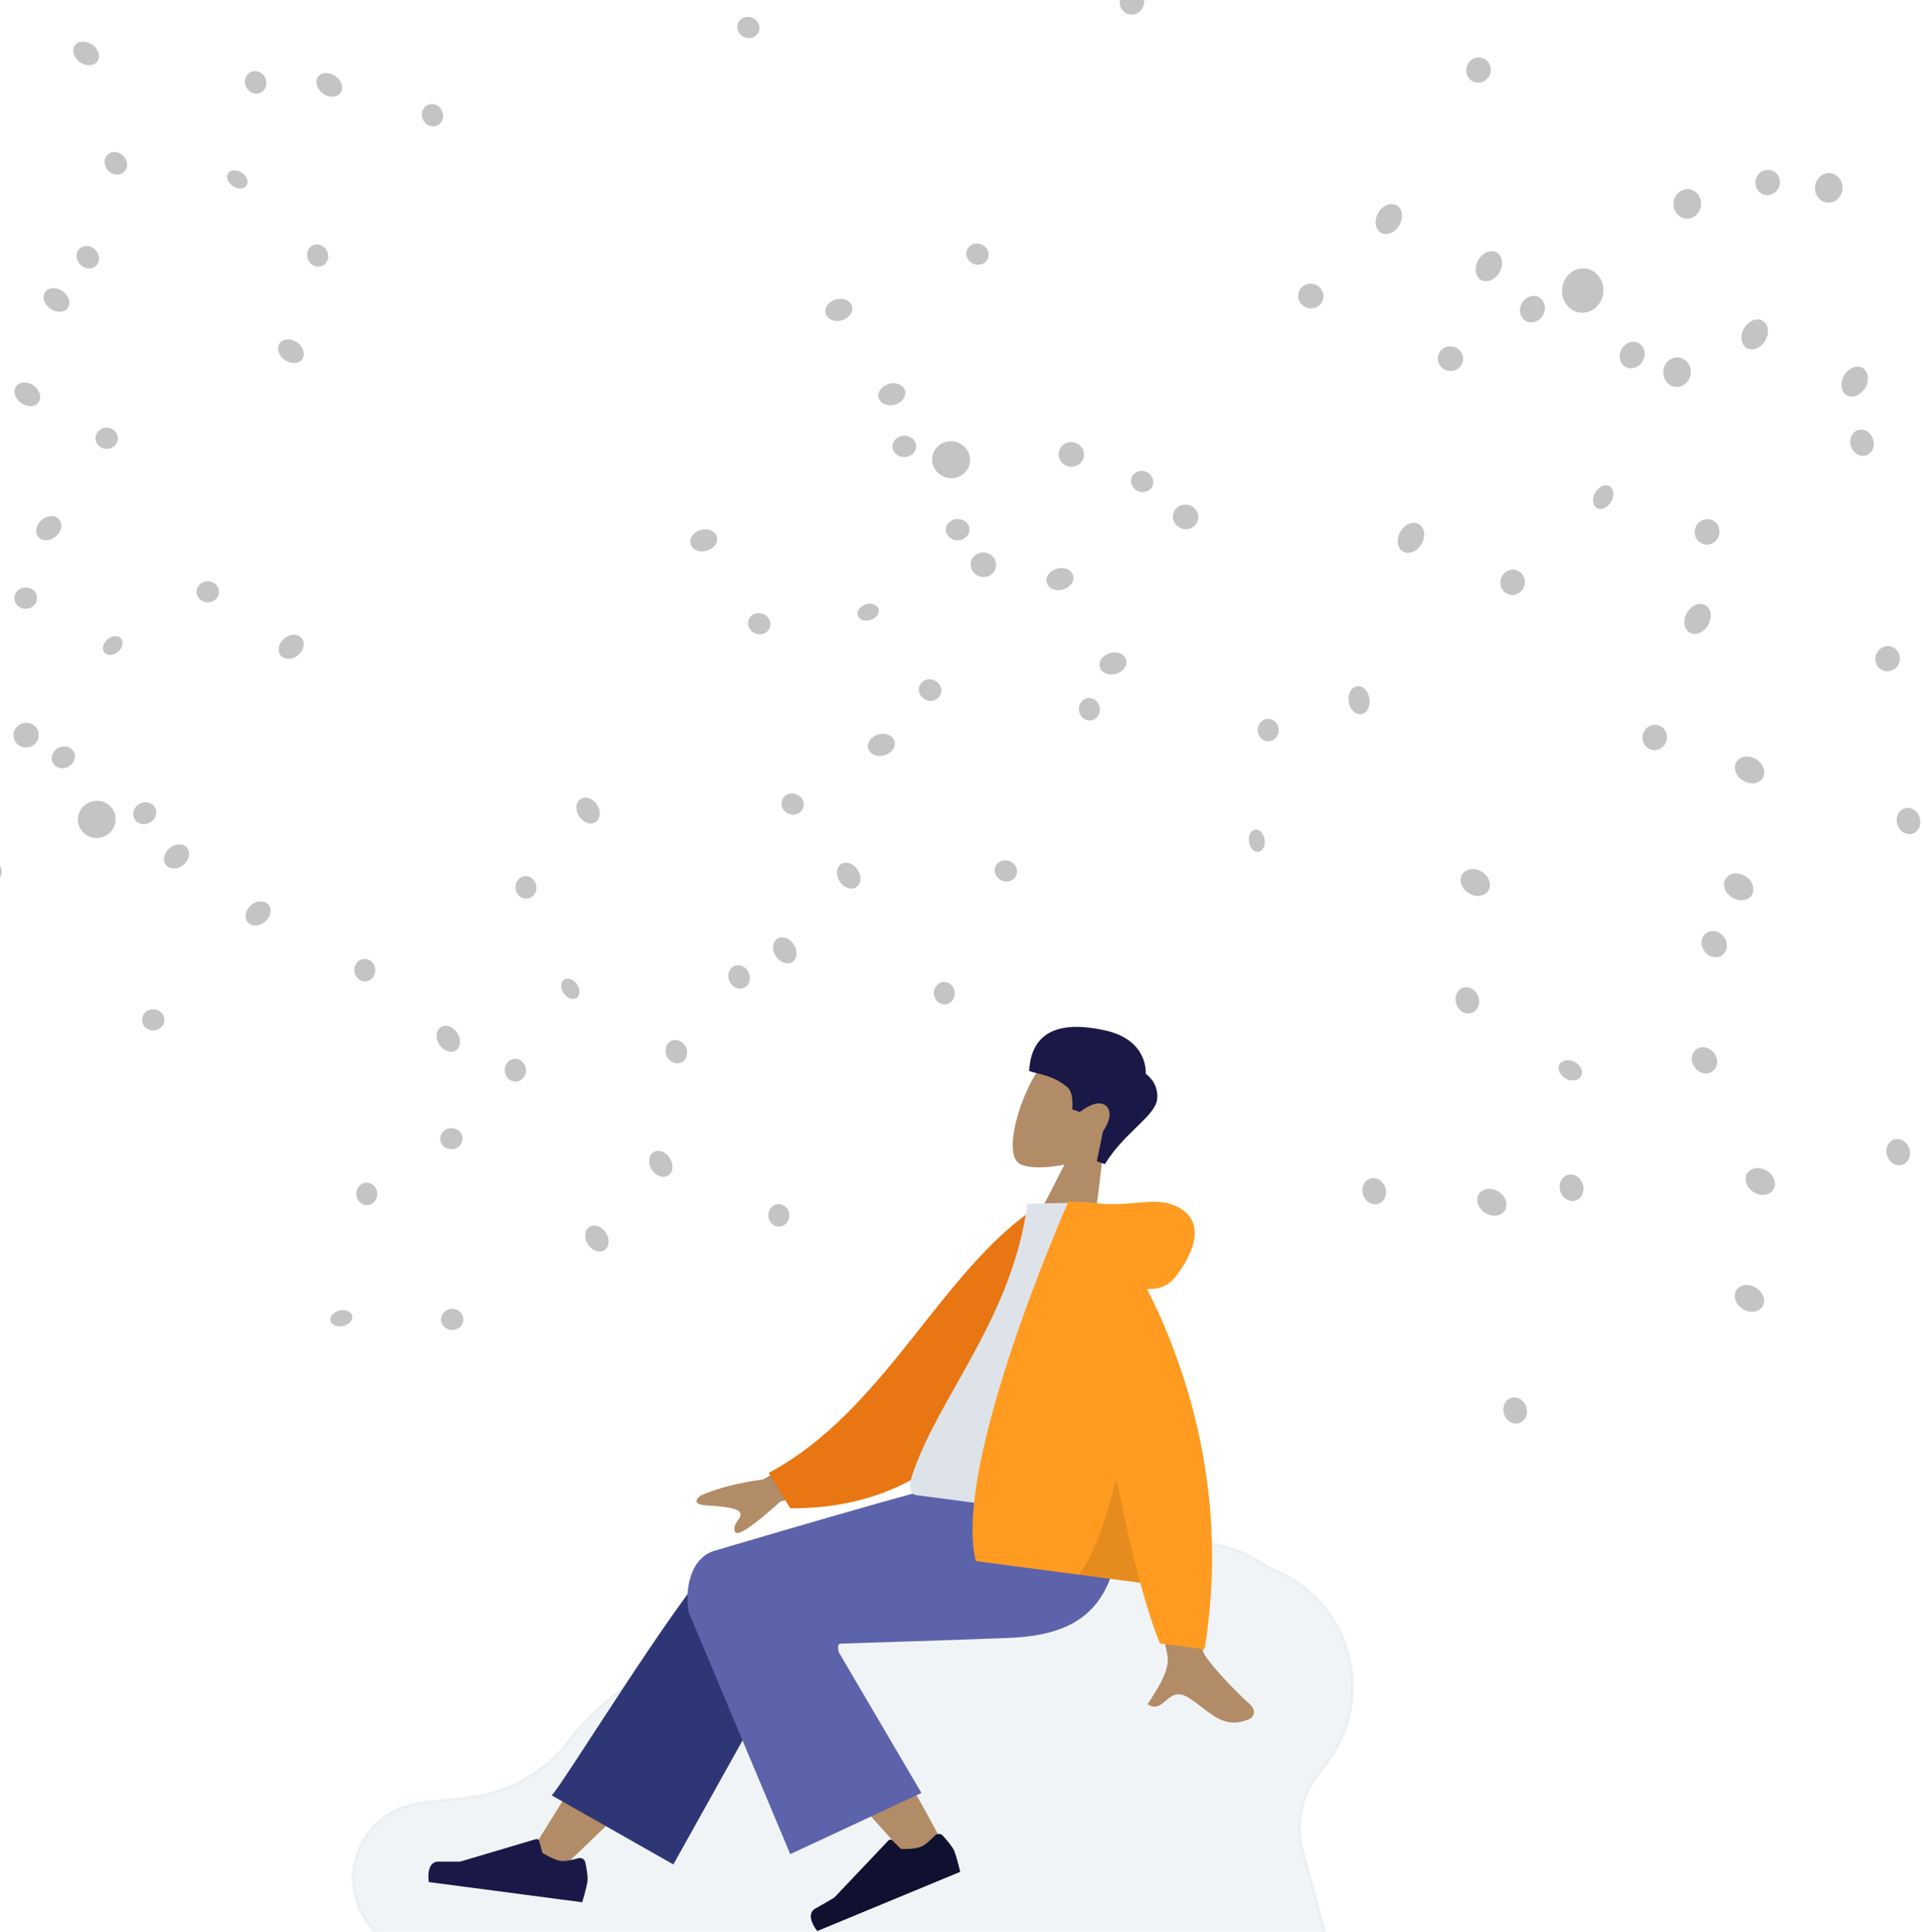 <svg width="701" height="704" viewBox="0 0 701 704" fill="none" xmlns="http://www.w3.org/2000/svg">
<path fill-rule="evenodd" clip-rule="evenodd" d="M388.056 424.405C380.66 425.975 374.031 425.677 371.46 423.972C365.014 419.699 373.324 393.582 382.333 385.27C391.341 376.958 421.033 382.253 415.453 402.967C413.516 410.157 408.401 415.401 402.277 419.005L397.49 458.099L374.81 450.25L388.056 424.405Z" fill="#B28B67"/>
<path fill-rule="evenodd" clip-rule="evenodd" d="M402.773 424.228C410.002 412.549 421.099 406.723 421.82 400.634C422.54 394.545 417.654 391.309 417.654 391.309C417.654 391.309 418.764 379.127 403.065 375.57C387.366 372.013 375.965 375.099 375.169 390.294C378.832 391.562 383.712 391.767 389.042 396.153C391.579 398.241 390.886 404.294 390.886 404.294L393.65 405.251C393.65 405.251 399.981 399.974 403.28 403.095C406.578 406.216 402.085 412.298 402.085 412.298L399.833 423.21L402.773 424.228Z" fill="#191847"/>
<path d="M171.035 655.008L153.167 657.097C141.751 658.431 132.351 666.685 129.551 677.832C126.802 688.783 130.984 700.306 140.117 706.943L147.498 712.307C156.436 718.803 163.467 727.578 167.858 737.717L170.752 744.4C181.057 768.194 205.706 782.456 231.471 779.531L245.31 777.96C266.948 775.504 288.56 782.792 304.292 797.851C328.385 820.91 365.007 824.81 393.417 807.343L415.156 793.975C425.279 787.75 436.929 784.455 448.811 784.455C477.06 784.455 497.573 757.588 490.13 730.337L475.042 675.094C472.328 665.156 474.434 654.52 480.732 646.367L483.538 642.734C502.556 618.113 492.094 582.105 462.844 571.507C443.965 557.728 418.094 558.72 400.326 573.906L390.539 582.271C382.482 589.157 372.231 592.94 361.632 592.94H311.405C298.924 592.94 286.495 594.532 274.417 597.677L254.618 602.831C236.203 607.626 219.882 618.36 208.186 633.37L207.172 634.672C198.333 646.014 185.317 653.339 171.035 655.008Z" fill="#DDE3E9" fill-opacity="0.4" stroke="#DDE3E9" stroke-opacity="0.4"/>
<path fill-rule="evenodd" clip-rule="evenodd" d="M204.487 681.131C227.177 659.836 242.733 643.881 251.155 633.268C265.576 615.096 277.565 598.816 281.501 592.512C290.889 577.48 267.829 566.825 261.405 573.567C251.681 583.772 229.412 616.979 194.598 673.19L204.487 681.131Z" fill="#B28B67"/>
<path fill-rule="evenodd" clip-rule="evenodd" d="M210.763 677.201C211.887 676.874 213.087 677.513 213.339 678.657C213.799 680.742 214.375 683.854 214.153 685.537C213.8 688.218 212.229 693.246 212.229 693.246C209.118 692.836 156.31 685.882 156.31 685.882C156.31 685.882 155.079 678.389 159.851 678.433C164.623 678.477 167.79 678.423 167.79 678.423L195.306 670.259C195.847 670.098 196.412 670.416 196.557 670.96L197.694 675.233C197.694 675.233 201.775 677.834 204.493 678.192C206.147 678.409 208.879 677.75 210.763 677.201Z" fill="#191847"/>
<path fill-rule="evenodd" clip-rule="evenodd" d="M245.456 679.466L293.893 592.684C303.872 577.015 267.743 561.094 261.002 568.11C245.697 584.038 205.68 649.551 201.12 654.296L245.456 679.466Z" fill="#2F3676"/>
<path fill-rule="evenodd" clip-rule="evenodd" d="M344.763 673.86C339.037 662.59 317.841 624.419 305.697 608.181C302.207 603.515 298.793 599.028 295.557 594.84C285.938 582.39 261.467 597.964 271.195 609.431C295.421 637.989 331.126 676.936 334.084 680.379C338.231 685.204 348.361 680.943 344.763 673.86Z" fill="#B28B67"/>
<path fill-rule="evenodd" clip-rule="evenodd" d="M340.732 669C341.542 668.154 342.901 668.108 343.691 668.972C345.132 670.548 347.186 672.956 347.836 674.524C348.871 677.023 350.024 682.162 350.024 682.162C347.125 683.363 297.915 703.744 297.915 703.744C297.915 703.744 293.102 697.871 297.257 695.523C301.411 693.175 304.127 691.544 304.127 691.544L323.875 670.716C324.263 670.307 324.911 670.299 325.309 670.698L328.43 673.829C328.43 673.829 333.264 674.042 335.797 672.993C337.339 672.354 339.375 670.417 340.732 669Z" fill="#101030"/>
<path fill-rule="evenodd" clip-rule="evenodd" d="M306.381 598.981C306.381 598.981 352.707 597.565 368.468 596.877C398.418 595.57 409.028 580.943 408.507 545.912L354.577 538.81C343.464 540.492 260.08 565.269 260.08 565.269C250.016 568.715 249.955 582.773 251.082 587.556C251.151 587.848 288.076 675.711 288.076 675.711L335.895 653.416L305.862 602.282C305.862 602.282 304.81 599.21 306.381 598.981Z" fill="#5C63AB"/>
<path fill-rule="evenodd" clip-rule="evenodd" d="M278.131 539.166L312.814 520.107L317.529 538.31L284.502 547.172C274.275 556.41 268.751 560.095 267.931 558.227C267.239 556.652 268.109 555.378 268.911 554.204C269.536 553.29 270.119 552.437 269.89 551.55C269.365 549.524 263.389 548.943 257.694 548.635C251.999 548.326 253.972 546.034 255.495 544.974C261.703 542.287 269.249 540.351 278.131 539.166ZM438.592 601.925C436.463 595.648 434.134 536.898 434.134 536.898L413.404 534.252C413.404 534.252 424.436 598.724 425.467 602.716C426.805 607.901 422.488 614.611 419.561 619.16C419.108 619.864 418.689 620.516 418.328 621.103C421.316 622.942 423.068 621.425 424.914 619.826C427 618.021 429.207 616.11 433.454 618.81C435.095 619.854 436.622 621.033 438.114 622.185C443.269 626.164 448.004 629.82 455.546 626.435C456.742 625.898 458.292 623.488 455.629 621.095C448.992 615.132 439.633 604.994 438.592 601.925Z" fill="#B28B67"/>
<path fill-rule="evenodd" clip-rule="evenodd" d="M386.703 442.208L378.323 439.608C342.896 462.898 322.88 513.966 280.208 536.796L288.061 549.665C356.803 550.197 382.047 488.015 386.703 442.208Z" fill="#E87613"/>
<path fill-rule="evenodd" clip-rule="evenodd" d="M409.888 554.867C409.888 554.867 358.326 548.077 334.031 544.878C330.565 544.421 331.877 539.502 332.711 537.043C342.332 508.655 369.044 480.207 374.508 438.714L396.841 438.165C411.106 469.655 412.645 506.316 409.888 554.867Z" fill="#DDE3E9"/>
<path fill-rule="evenodd" clip-rule="evenodd" d="M415.676 576.81C418.007 585.447 420.409 593.032 422.837 598.935L439.105 601.077C448.308 544.714 432.616 498.347 418.142 469.729C422.161 469.968 425.974 468.776 428.786 464.976C438.683 451.598 436.841 443.273 428.638 439.536C424.128 437.481 419.579 437.879 414.133 438.356C409.677 438.746 404.621 439.188 398.494 438.382C398.492 438.382 398.49 438.382 398.488 438.382C397.895 438.303 397.349 438.272 396.848 438.283L389.534 437.742C389.534 437.742 346.898 533.768 355.718 568.915L415.676 576.81Z" fill="#FF9B21"/>
<path fill-rule="evenodd" clip-rule="evenodd" d="M415.676 576.81C412.618 565.478 409.682 552.335 406.973 538.803C403.452 552.848 398.829 566.812 393.266 573.859L415.676 576.81Z" fill="black" fill-opacity="0.1"/>
<path d="M577.108 434.205C577.61 431.673 576.13 429.015 573.803 428.268C571.477 427.52 569.184 428.967 568.682 431.499C568.18 434.031 569.66 436.689 571.987 437.436C574.313 438.184 576.606 436.737 577.108 434.205Z" fill="#C4C4C4"/>
<path d="M576.629 391.386C577.005 389.487 575.424 387.342 573.097 386.595C570.771 385.847 568.579 386.781 568.203 388.68C567.827 390.579 569.408 392.724 571.735 393.471C574.061 394.219 576.253 393.285 576.629 391.386Z" fill="#C4C4C4"/>
<path d="M621.433 381.686C618.888 381.332 616.779 383.162 616.723 385.772C616.667 388.382 618.685 390.785 621.231 391.14C623.776 391.494 625.885 389.664 625.941 387.054C625.997 384.444 623.979 382.041 621.433 381.686Z" fill="#C4C4C4"/>
<path d="M625.013 339.343C622.468 338.989 620.359 340.819 620.303 343.429C620.247 346.039 622.265 348.442 624.811 348.796C627.356 349.151 629.465 347.321 629.521 344.711C629.577 342.101 627.559 339.698 625.013 339.343Z" fill="#C4C4C4"/>
<path d="M539.105 365.925C539.607 363.393 538.127 360.735 535.8 359.988C533.474 359.24 531.181 360.687 530.679 363.219C530.177 365.751 531.657 368.409 533.984 369.156C536.31 369.904 538.603 368.457 539.105 365.925Z" fill="#C4C4C4"/>
<path d="M543.067 323.312C543.569 320.781 541.618 317.971 538.709 317.037C535.801 316.103 533.037 317.398 532.535 319.93C532.033 322.462 533.984 325.271 536.893 326.205C539.801 327.139 542.566 325.844 543.067 323.312Z" fill="#C4C4C4"/>
<path d="M639.094 324.898C639.596 322.366 637.645 319.557 634.736 318.623C631.828 317.689 629.064 318.984 628.562 321.516C628.06 324.048 630.011 326.857 632.92 327.791C635.828 328.725 638.592 327.43 639.094 324.898Z" fill="#C4C4C4"/>
<path d="M643.056 282.286C643.558 279.754 641.607 276.945 638.698 276.011C635.79 275.077 633.026 276.372 632.524 278.904C632.022 281.436 633.973 284.245 636.882 285.179C639.79 286.113 642.554 284.818 643.056 282.286Z" fill="#C4C4C4"/>
<path d="M642.987 474.868C643.489 472.337 641.538 469.527 638.629 468.593C635.721 467.659 632.957 468.954 632.455 471.486C631.953 474.018 633.904 476.827 636.813 477.761C639.721 478.695 642.485 477.4 642.987 474.868Z" fill="#C4C4C4"/>
<path d="M646.949 432.256C647.451 429.725 645.5 426.915 642.591 425.981C639.683 425.047 636.919 426.342 636.417 428.874C635.915 431.406 637.866 434.215 640.775 435.149C643.683 436.083 646.447 434.788 646.949 432.256Z" fill="#C4C4C4"/>
<path d="M577.108 434.205C577.61 431.673 576.13 429.015 573.803 428.268C571.477 427.52 569.184 428.967 568.682 431.499C568.18 434.031 569.66 436.689 571.987 437.436C574.313 438.184 576.606 436.737 577.108 434.205Z" fill="#C4C4C4"/>
<path d="M549.105 439.839C549.607 437.308 547.656 434.498 544.747 433.564C541.839 432.63 539.075 433.925 538.573 436.457C538.071 438.989 540.022 441.798 542.931 442.732C545.839 443.666 548.603 442.371 549.105 439.839Z" fill="#C4C4C4"/>
<path d="M505.16 435.477C505.662 432.945 504.182 430.287 501.855 429.54C499.529 428.792 497.236 430.239 496.734 432.771C496.232 435.303 497.712 437.961 500.039 438.708C502.365 439.456 504.658 438.009 505.16 435.477Z" fill="#C4C4C4"/>
<path d="M681.893 164.913C683.54 163.149 683.483 160.127 681.764 158.163C680.046 156.199 677.318 156.037 675.671 157.801C674.024 159.565 674.081 162.587 675.8 164.551C677.518 166.515 680.246 166.677 681.893 164.913Z" fill="#C4C4C4"/>
<path d="M556.545 515.37C557.047 512.838 555.567 510.18 553.24 509.433C550.914 508.685 548.621 510.132 548.119 512.664C547.617 515.196 549.097 517.854 551.424 518.601C553.75 519.349 556.043 517.902 556.545 515.37Z" fill="#C4C4C4"/>
<path d="M699.93 300.552C700.432 298.02 698.952 295.362 696.625 294.615C694.299 293.867 692.006 295.314 691.504 297.846C691.002 300.378 692.482 303.036 694.809 303.783C697.135 304.531 699.428 303.084 699.93 300.552Z" fill="#C4C4C4"/>
<path d="M696.18 421.249C696.682 418.717 695.202 416.059 692.875 415.312C690.549 414.564 688.256 416.011 687.754 418.543C687.252 421.075 688.732 423.733 691.059 424.48C693.385 425.228 695.678 423.781 696.18 421.249Z" fill="#C4C4C4"/>
<path d="M624.691 189.88C622.599 188.582 619.839 189.298 618.525 191.478C617.212 193.659 617.843 196.478 619.935 197.776C622.027 199.074 624.787 198.358 626.101 196.178C627.414 193.997 626.783 191.178 624.691 189.88Z" fill="#C4C4C4"/>
<path d="M586.791 177.217C585.222 176.244 582.886 177.222 581.572 179.403C580.259 181.583 580.466 184.14 582.035 185.113C583.604 186.086 585.94 185.108 587.254 182.927C588.567 180.747 588.36 178.19 586.791 177.217Z" fill="#C4C4C4"/>
<path d="M590.837 127.828C589.809 130.356 590.829 133.103 593.115 133.963C595.402 134.823 598.089 133.471 599.117 130.944C600.145 128.416 599.125 125.669 596.839 124.809C594.552 123.949 591.865 125.301 590.837 127.828Z" fill="#C4C4C4"/>
<path d="M554.498 111.107C553.47 113.635 554.49 116.382 556.776 117.242C559.063 118.102 561.75 116.75 562.778 114.223C563.806 111.695 562.786 108.948 560.5 108.088C558.213 107.228 555.526 108.58 554.498 111.107Z" fill="#C4C4C4"/>
<path d="M553.781 208.262C551.689 206.964 548.929 207.68 547.615 209.86C546.302 212.041 546.933 214.86 549.025 216.158C551.117 217.456 553.878 216.74 555.191 214.56C556.504 212.379 555.873 209.56 553.781 208.262Z" fill="#C4C4C4"/>
<path d="M517.312 191.063C515.22 189.765 512.193 190.923 510.551 193.648C508.909 196.374 509.274 199.635 511.366 200.933C513.458 202.231 516.485 201.073 518.127 198.348C519.769 195.622 519.404 192.361 517.312 191.063Z" fill="#C4C4C4"/>
<path d="M545.717 92.084C543.625 90.786 540.598 91.944 538.956 94.669C537.314 97.395 537.679 100.656 539.771 101.954C541.863 103.252 544.89 102.094 546.532 99.369C548.174 96.643 547.809 93.382 545.717 92.084Z" fill="#C4C4C4"/>
<path d="M509.248 74.886C507.156 73.588 504.129 74.746 502.487 77.471C500.845 80.197 501.21 83.458 503.302 84.756C505.394 86.054 508.421 84.896 510.063 82.171C511.705 79.445 511.34 76.184 509.248 74.886Z" fill="#C4C4C4"/>
<path d="M679.084 134.137C676.992 132.839 673.965 133.997 672.323 136.722C670.681 139.448 671.046 142.709 673.138 144.007C675.23 145.305 678.257 144.147 679.899 141.422C681.541 138.696 681.176 135.435 679.084 134.137Z" fill="#C4C4C4"/>
<path d="M642.615 116.939C640.523 115.641 637.496 116.799 635.854 119.524C634.212 122.25 634.577 125.511 636.669 126.809C638.761 128.107 641.788 126.949 643.43 124.224C645.072 121.498 644.707 118.237 642.615 116.939Z" fill="#C4C4C4"/>
<path d="M624.691 189.88C622.599 188.582 619.839 189.298 618.525 191.478C617.212 193.659 617.843 196.478 619.935 197.776C622.027 199.074 624.787 198.358 626.101 196.178C627.414 193.997 626.783 191.178 624.691 189.88Z" fill="#C4C4C4"/>
<path d="M621.786 220.617C619.694 219.319 616.667 220.477 615.025 223.202C613.383 225.928 613.748 229.189 615.84 230.487C617.932 231.785 620.959 230.627 622.601 227.902C624.243 225.176 623.878 221.915 621.786 220.617Z" fill="#C4C4C4"/>
<path d="M605.579 264.796C603.487 263.498 600.727 264.214 599.413 266.394C598.1 268.575 598.731 271.394 600.823 272.692C602.915 273.99 605.675 273.274 606.989 271.094C608.302 268.913 607.671 266.094 605.579 264.796Z" fill="#C4C4C4"/>
<path d="M416.648 -1.411C415.556 -3.659 412.874 -4.528 410.659 -3.352C408.443 -2.175 407.533 0.601 408.626 2.849C409.719 5.097 412.4 5.966 414.616 4.79C416.831 3.613 417.741 0.837 416.648 -1.411Z" fill="#C4C4C4"/>
<path d="M690.495 236.121C688.403 234.823 685.643 235.539 684.329 237.719C683.016 239.9 683.647 242.719 685.739 244.017C687.831 245.315 690.591 244.599 691.905 242.419C693.218 240.238 692.587 237.419 690.495 236.121Z" fill="#C4C4C4"/>
<path d="M541.353 21.588C539.261 20.29 536.501 21.006 535.187 23.186C533.874 25.367 534.505 28.186 536.597 29.484C538.689 30.782 541.449 30.066 542.763 27.886C544.076 25.705 543.445 22.886 541.353 21.588Z" fill="#C4C4C4"/>
<path d="M646.752 62.562C644.66 61.264 641.9 61.98 640.586 64.16C639.273 66.341 639.904 69.16 641.996 70.458C644.088 71.756 646.848 71.04 648.162 68.86C649.475 66.679 648.844 63.86 646.752 62.562Z" fill="#C4C4C4"/>
<path d="M190.41 393.136C191.994 391.657 192.144 389.063 190.744 387.342C189.345 385.622 186.925 385.425 185.34 386.904C183.756 388.383 183.606 390.977 185.006 392.698C186.405 394.419 188.825 394.615 190.41 393.136Z" fill="#C4C4C4"/>
<path d="M210.448 363.475C211.636 362.366 211.465 360.072 210.065 358.351C208.665 356.63 206.567 356.134 205.378 357.243C204.19 358.352 204.361 360.646 205.761 362.367C207.161 364.088 209.259 364.584 210.448 363.475Z" fill="#C4C4C4"/>
<path d="M248.88 380.065C247.128 378.501 244.665 378.663 243.379 380.427C242.094 382.191 242.472 384.889 244.224 386.453C245.976 388.017 248.439 387.855 249.725 386.091C251.01 384.327 250.632 381.629 248.88 380.065Z" fill="#C4C4C4"/>
<path d="M271.753 352.837C270.001 351.273 267.538 351.435 266.252 353.199C264.966 354.963 265.345 357.661 267.097 359.225C268.849 360.789 271.312 360.627 272.598 358.863C273.883 357.099 273.505 354.401 271.753 352.837Z" fill="#C4C4C4"/>
<path d="M194.259 326.511C195.843 325.032 195.993 322.438 194.593 320.717C193.193 318.996 190.774 318.8 189.189 320.279C187.605 321.758 187.455 324.352 188.855 326.073C190.254 327.793 192.674 327.99 194.259 326.511Z" fill="#C4C4C4"/>
<path d="M217.548 299.296C219.133 297.817 218.999 294.874 217.249 292.723C215.5 290.572 212.796 290.027 211.212 291.506C209.627 292.985 209.761 295.928 211.511 298.079C213.26 300.23 215.964 300.775 217.548 299.296Z" fill="#C4C4C4"/>
<path d="M289.261 350.221C290.846 348.742 290.712 345.799 288.962 343.648C287.213 341.497 284.509 340.952 282.925 342.431C281.34 343.91 281.474 346.853 283.224 349.004C284.973 351.155 287.677 351.7 289.261 350.221Z" fill="#C4C4C4"/>
<path d="M312.55 323.006C314.135 321.527 314.001 318.584 312.251 316.433C310.502 314.282 307.798 313.737 306.214 315.216C304.629 316.695 304.763 319.638 306.513 321.789C308.262 323.94 310.966 324.485 312.55 323.006Z" fill="#C4C4C4"/>
<path d="M220.754 455.259C222.339 453.78 222.205 450.837 220.455 448.686C218.706 446.535 216.002 445.99 214.418 447.469C212.833 448.948 212.967 451.891 214.717 454.042C216.466 456.193 219.17 456.738 220.754 455.259Z" fill="#C4C4C4"/>
<path d="M244.044 428.044C245.629 426.565 245.495 423.622 243.745 421.471C241.996 419.32 239.292 418.775 237.708 420.254C236.123 421.733 236.257 424.676 238.007 426.827C239.756 428.978 242.46 429.523 244.044 428.044Z" fill="#C4C4C4"/>
<path d="M190.41 393.136C191.994 391.657 192.144 389.063 190.744 387.342C189.345 385.622 186.925 385.425 185.34 386.904C183.756 388.383 183.606 390.977 185.006 392.698C186.405 394.419 188.825 394.615 190.41 393.136Z" fill="#C4C4C4"/>
<path d="M166.593 382.474C168.178 380.995 168.044 378.052 166.294 375.901C164.545 373.75 161.841 373.205 160.257 374.684C158.672 376.163 158.806 379.106 160.556 381.257C162.305 383.408 165.009 383.953 166.593 382.474Z" fill="#C4C4C4"/>
<path d="M135.508 356.671C137.092 355.192 137.242 352.598 135.842 350.877C134.443 349.156 132.023 348.96 130.438 350.439C128.854 351.918 128.704 354.512 130.104 356.233C131.503 357.954 133.923 358.15 135.508 356.671Z" fill="#C4C4C4"/>
<path d="M458.799 310.448C460.361 310.18 461.335 308.147 460.974 305.906C460.613 303.665 459.054 302.066 457.491 302.334C455.929 302.602 454.955 304.635 455.316 306.876C455.677 309.117 457.236 310.716 458.799 310.448Z" fill="#C4C4C4"/>
<path d="M462.961 270.127C465.044 269.77 466.44 267.664 466.079 265.424C465.718 263.183 463.737 261.656 461.653 262.013C459.57 262.37 458.174 264.476 458.535 266.716C458.896 268.957 460.877 270.484 462.961 270.127Z" fill="#C4C4C4"/>
<path d="M496.258 260.252C498.342 259.895 499.665 257.335 499.213 254.535C498.762 251.734 496.707 249.753 494.624 250.11C492.54 250.467 491.217 253.027 491.669 255.827C492.12 258.628 494.175 260.609 496.258 260.252Z" fill="#C4C4C4"/>
<path d="M397.775 262.536C399.858 262.179 401.254 260.073 400.893 257.833C400.532 255.592 398.551 254.065 396.467 254.422C394.384 254.779 392.988 256.885 393.349 259.125C393.71 261.366 395.691 262.893 397.775 262.536Z" fill="#C4C4C4"/>
<path d="M136.226 438.219C137.81 436.74 137.96 434.146 136.56 432.425C135.16 430.704 132.741 430.508 131.156 431.987C129.572 433.466 129.422 436.06 130.822 437.781C132.221 439.502 134.641 439.698 136.226 438.219Z" fill="#C4C4C4"/>
<path d="M346.77 365.07C348.354 363.591 348.504 360.997 347.104 359.276C345.705 357.555 343.285 357.359 341.7 358.838C340.116 360.317 339.966 362.911 341.366 364.632C342.765 366.352 345.185 366.549 346.77 365.07Z" fill="#C4C4C4"/>
<path d="M286.441 446.033C288.025 444.554 288.175 441.96 286.775 440.239C285.375 438.519 282.956 438.322 281.371 439.801C279.787 441.28 279.637 443.874 281.037 445.595C282.436 447.316 284.856 447.512 286.441 446.033Z" fill="#C4C4C4"/>
<path d="M342.713 250C341.752 248.023 339.328 247.082 337.298 247.898C335.268 248.714 334.401 250.979 335.361 252.956C336.322 254.933 338.746 255.874 340.776 255.058C342.806 254.242 343.673 251.977 342.713 250Z" fill="#C4C4C4"/>
<path d="M320.144 221.632C319.423 220.149 317.194 219.609 315.164 220.425C313.134 221.241 312.072 223.105 312.793 224.588C313.513 226.071 315.743 226.611 317.772 225.795C319.802 224.979 320.864 223.115 320.144 221.632Z" fill="#C4C4C4"/>
<path d="M346.726 189.805C344.746 191.008 344.207 193.424 345.523 195.202C346.839 196.979 349.51 197.445 351.49 196.243C353.471 195.04 354.009 192.624 352.693 190.846C351.377 189.069 348.706 188.603 346.726 189.805Z" fill="#C4C4C4"/>
<path d="M327.268 159.461C325.287 160.664 324.749 163.08 326.065 164.858C327.381 166.635 330.052 167.101 332.032 165.899C334.013 164.696 334.551 162.28 333.235 160.502C331.919 158.725 329.248 158.259 327.268 159.461Z" fill="#C4C4C4"/>
<path d="M280.444 225.826C279.483 223.849 277.059 222.908 275.029 223.724C272.999 224.54 272.132 226.805 273.093 228.782C274.053 230.759 276.477 231.7 278.507 230.884C280.537 230.068 281.404 227.803 280.444 225.826Z" fill="#C4C4C4"/>
<path d="M261.115 195.086C260.155 193.109 257.319 192.333 254.782 193.353C252.244 194.373 250.966 196.803 251.927 198.78C252.887 200.757 255.723 201.533 258.26 200.513C260.798 199.493 262.076 197.063 261.115 195.086Z" fill="#C4C4C4"/>
<path d="M329.703 141.836C328.743 139.859 325.907 139.083 323.37 140.103C320.832 141.123 319.554 143.553 320.515 145.53C321.475 147.507 324.311 148.283 326.848 147.263C329.386 146.243 330.664 143.813 329.703 141.836Z" fill="#C4C4C4"/>
<path d="M310.374 111.096C309.414 109.119 306.578 108.343 304.041 109.363C301.503 110.383 300.225 112.813 301.186 114.79C302.146 116.767 304.982 117.543 307.519 116.523C310.057 115.503 311.335 113.073 310.374 111.096Z" fill="#C4C4C4"/>
<path d="M410.315 239.938C409.355 237.961 406.519 237.185 403.982 238.205C401.444 239.225 400.166 241.655 401.127 243.632C402.087 245.609 404.923 246.385 407.46 245.365C409.998 244.345 411.276 241.915 410.315 239.938Z" fill="#C4C4C4"/>
<path d="M390.987 209.197C390.027 207.22 387.191 206.444 384.654 207.464C382.116 208.484 380.838 210.914 381.799 212.891C382.759 214.868 385.595 215.644 388.132 214.624C390.67 213.604 391.948 211.174 390.987 209.197Z" fill="#C4C4C4"/>
<path d="M342.713 250C341.752 248.023 339.328 247.082 337.298 247.898C335.268 248.714 334.401 250.979 335.361 252.956C336.322 254.933 338.746 255.874 340.776 255.058C342.806 254.242 343.673 251.977 342.713 250Z" fill="#C4C4C4"/>
<path d="M325.877 269.606C324.917 267.629 322.081 266.853 319.544 267.873C317.006 268.893 315.728 271.323 316.689 273.3C317.649 275.277 320.485 276.053 323.022 275.033C325.56 274.013 326.838 271.583 325.877 269.606Z" fill="#C4C4C4"/>
<path d="M292.601 291.542C291.64 289.565 289.216 288.624 287.186 289.44C285.156 290.256 284.289 292.521 285.249 294.498C286.21 296.475 288.634 297.416 290.664 296.6C292.694 295.784 293.561 293.519 292.601 291.542Z" fill="#C4C4C4"/>
<path d="M276.841 10.629C277.087 8.517 275.477 6.529 273.245 6.187C271.013 5.845 269.004 7.28 268.757 9.391C268.511 11.503 270.121 13.491 272.353 13.833C274.585 14.175 276.594 12.74 276.841 10.629Z" fill="#C4C4C4"/>
<path d="M370.343 315.914C369.383 313.937 366.959 312.996 364.929 313.812C362.899 314.628 362.032 316.893 362.992 318.87C363.953 320.847 366.377 321.788 368.407 320.972C370.437 320.156 371.304 317.891 370.343 315.914Z" fill="#C4C4C4"/>
<path d="M359.995 91.146C359.034 89.169 356.61 88.228 354.58 89.044C352.55 89.86 351.683 92.125 352.643 94.102C353.604 96.079 356.028 97.02 358.058 96.204C360.088 95.388 360.955 93.123 359.995 91.146Z" fill="#C4C4C4"/>
<path d="M420.015 173.992C419.054 172.015 416.63 171.074 414.6 171.89C412.57 172.706 411.703 174.971 412.664 176.948C413.624 178.925 416.048 179.866 418.078 179.05C420.108 178.234 420.975 175.969 420.015 173.992Z" fill="#C4C4C4"/>
<path d="M89.663 28.148C88.794 30.143 89.674 32.6 91.628 33.637C93.581 34.673 95.869 33.897 96.737 31.902C97.606 29.907 96.726 27.45 94.772 26.413C92.819 25.377 90.531 26.153 89.663 28.148Z" fill="#C4C4C4"/>
<path d="M82.98 63.506C82.328 65.002 83.384 67.055 85.338 68.092C87.291 69.129 89.403 68.756 90.054 67.26C90.706 65.764 89.65 63.711 87.696 62.674C85.743 61.638 83.631 62.01 82.98 63.506Z" fill="#C4C4C4"/>
<path d="M41.361 63.39C43.575 64.142 45.762 63.017 46.245 60.877C46.729 58.737 45.326 56.392 43.111 55.64C40.897 54.888 38.71 56.013 38.227 58.153C37.743 60.293 39.146 62.638 41.361 63.39Z" fill="#C4C4C4"/>
<path d="M31.132 97.622C33.346 98.374 35.533 97.249 36.016 95.109C36.5 92.969 35.097 90.624 32.883 89.872C30.668 89.12 28.481 90.245 27.998 92.385C27.514 94.525 28.917 96.87 31.132 97.622Z" fill="#C4C4C4"/>
<path d="M112.261 91.268C111.392 93.263 112.272 95.72 114.226 96.757C116.179 97.793 118.467 97.017 119.335 95.022C120.204 93.027 119.324 90.57 117.37 89.533C115.417 88.497 113.129 89.273 112.261 91.268Z" fill="#C4C4C4"/>
<path d="M101.646 125.653C100.778 127.648 102.054 130.315 104.496 131.611C106.938 132.907 109.621 132.34 110.49 130.345C111.358 128.35 110.082 125.683 107.64 124.387C105.198 123.091 102.515 123.658 101.646 125.653Z" fill="#C4C4C4"/>
<path d="M16.159 106.974C15.291 108.969 16.567 111.636 19.009 112.932C21.451 114.228 24.134 113.661 25.003 111.666C25.871 109.671 24.595 107.004 22.153 105.708C19.711 104.412 17.028 104.979 16.159 106.974Z" fill="#C4C4C4"/>
<path d="M5.546 141.359C4.678 143.354 5.954 146.021 8.396 147.317C10.838 148.613 13.521 148.046 14.39 146.051C15.258 144.056 13.982 141.389 11.54 140.093C9.098 138.797 6.415 139.364 5.546 141.359Z" fill="#C4C4C4"/>
<path d="M26.972 17.118C26.104 19.113 27.38 21.78 29.822 23.076C32.264 24.372 34.947 23.805 35.816 21.81C36.684 19.815 35.408 17.148 32.966 15.852C30.524 14.556 27.841 15.123 26.972 17.118Z" fill="#C4C4C4"/>
<path d="M89.663 28.148C88.794 30.143 89.674 32.6 91.628 33.637C93.581 34.673 95.869 33.897 96.737 31.902C97.606 29.907 96.726 27.45 94.772 26.413C92.819 25.377 90.531 26.153 89.663 28.148Z" fill="#C4C4C4"/>
<path d="M115.604 28.573C114.736 30.568 116.012 33.235 118.454 34.531C120.896 35.827 123.579 35.26 124.448 33.265C125.316 31.27 124.04 28.603 121.598 27.307C119.156 26.011 116.473 26.578 115.604 28.573Z" fill="#C4C4C4"/>
<path d="M154.122 40.116C153.253 42.111 154.133 44.568 156.087 45.605C158.04 46.642 160.328 45.865 161.196 43.87C162.065 41.875 161.185 39.418 159.231 38.381C157.278 37.344 154.99 38.121 154.122 40.116Z" fill="#C4C4C4"/>
<path d="M6.602 220.799C8.254 222.246 10.838 222.156 12.373 220.598C13.908 219.039 13.813 216.603 12.16 215.155C10.508 213.708 7.924 213.798 6.389 215.356C4.854 216.915 4.949 219.351 6.602 220.799Z" fill="#C4C4C4"/>
<path d="M38.343 238.087C39.582 239.172 41.831 238.789 43.366 237.231C44.901 235.672 45.141 233.529 43.901 232.443C42.662 231.358 40.413 231.741 38.878 233.299C37.343 234.858 37.103 237.001 38.343 238.087Z" fill="#C4C4C4"/>
<path d="M26.529 278.038C27.866 276.142 27.411 273.695 25.512 272.573C23.613 271.45 20.989 272.078 19.651 273.974C18.314 275.87 18.769 278.317 20.668 279.439C22.567 280.562 25.191 279.934 26.529 278.038Z" fill="#C4C4C4"/>
<path d="M56.203 298.386C57.54 296.49 57.085 294.043 55.186 292.921C53.287 291.798 50.663 292.426 49.325 294.322C47.988 296.218 48.443 298.665 50.342 299.787C52.241 300.91 54.865 300.282 56.203 298.386Z" fill="#C4C4C4"/>
<path d="M72.975 218.487C74.627 219.934 77.211 219.844 78.746 218.286C80.281 216.727 80.186 214.291 78.533 212.843C76.881 211.396 74.297 211.486 72.762 213.044C71.227 214.603 71.322 217.039 72.975 218.487Z" fill="#C4C4C4"/>
<path d="M102.685 239.251C104.338 240.699 107.233 240.293 109.151 238.345C111.07 236.397 111.286 233.644 109.633 232.197C107.98 230.749 105.085 231.155 103.167 233.103C101.248 235.051 101.032 237.804 102.685 239.251Z" fill="#C4C4C4"/>
<path d="M60.885 315.645C62.538 317.093 65.433 316.687 67.351 314.739C69.27 312.791 69.486 310.038 67.833 308.591C66.18 307.143 63.285 307.549 61.367 309.497C59.448 311.445 59.232 314.198 60.885 315.645Z" fill="#C4C4C4"/>
<path d="M90.595 336.41C92.248 337.858 95.143 337.452 97.061 335.504C98.98 333.556 99.196 330.803 97.543 329.356C95.891 327.908 92.995 328.314 91.077 330.262C89.158 332.21 88.942 334.963 90.595 336.41Z" fill="#C4C4C4"/>
<path d="M6.602 220.799C8.254 222.246 10.838 222.156 12.373 220.598C13.908 219.039 13.813 216.603 12.16 215.155C10.508 213.708 7.924 213.798 6.389 215.356C4.854 216.915 4.949 219.351 6.602 220.799Z" fill="#C4C4C4"/>
<path d="M14.3 196.005C15.953 197.453 18.848 197.047 20.766 195.099C22.685 193.151 22.901 190.398 21.248 188.951C19.596 187.503 16.7 187.909 14.782 189.857C12.863 191.805 12.647 194.558 14.3 196.005Z" fill="#C4C4C4"/>
<path d="M36.108 162.546C37.76 163.993 40.344 163.903 41.879 162.345C43.414 160.786 43.319 158.35 41.666 156.902C40.014 155.455 37.43 155.545 35.895 157.103C34.36 158.662 34.455 161.098 36.108 162.546Z" fill="#C4C4C4"/>
<path d="M120.516 481.443C120.968 482.98 123.097 483.766 125.27 483.197C127.444 482.629 128.839 480.923 128.388 479.385C127.936 477.848 125.807 477.063 123.634 477.631C121.46 478.199 120.065 479.906 120.516 481.443Z" fill="#C4C4C4"/>
<path d="M160.904 481.876C161.507 483.925 163.757 485.126 165.931 484.558C168.104 483.99 169.378 481.868 168.776 479.818C168.173 477.769 165.923 476.568 163.749 477.136C161.576 477.704 160.302 479.826 160.904 481.876Z" fill="#C4C4C4"/>
<path d="M160.615 416.012C161.218 418.061 163.468 419.262 165.642 418.694C167.815 418.126 169.089 416.004 168.487 413.954C167.884 411.905 165.634 410.704 163.46 411.272C161.287 411.84 160.013 413.962 160.615 416.012Z" fill="#C4C4C4"/>
<path d="M53.075 374.505C54.727 375.952 57.311 375.862 58.846 374.304C60.381 372.745 60.286 370.309 58.633 368.861C56.981 367.414 54.397 367.504 52.862 369.062C51.327 370.621 51.422 373.057 53.075 374.505Z" fill="#C4C4C4"/>
<path d="M528.762 135.206C531.311 135.225 533.364 133.23 533.348 130.75C533.333 128.27 531.254 126.244 528.706 126.226C526.157 126.207 524.104 128.202 524.12 130.682C524.135 133.162 526.214 135.188 528.762 135.206Z" fill="#C4C4C4"/>
<path d="M432.227 192.867C434.776 192.886 436.829 190.891 436.813 188.411C436.798 185.931 434.719 183.905 432.171 183.887C429.622 183.868 427.569 185.863 427.585 188.343C427.6 190.823 429.679 192.849 432.227 192.867Z" fill="#C4C4C4"/>
<path d="M477.862 112.38C480.411 112.399 482.464 110.404 482.448 107.924C482.433 105.444 480.354 103.418 477.806 103.4C475.257 103.381 473.204 105.376 473.22 107.856C473.235 110.336 475.314 112.362 477.862 112.38Z" fill="#C4C4C4"/>
<path d="M390.555 170.109C393.104 170.128 395.157 168.133 395.141 165.653C395.126 163.173 393.047 161.147 390.499 161.129C387.95 161.11 385.897 163.105 385.913 165.585C385.928 168.065 388.007 170.091 390.555 170.109Z" fill="#C4C4C4"/>
<path d="M358.509 210.285C361.058 210.304 363.111 208.309 363.095 205.829C363.08 203.349 361.001 201.323 358.453 201.305C355.904 201.286 353.851 203.281 353.867 205.761C353.882 208.241 355.961 210.267 358.509 210.285Z" fill="#C4C4C4"/>
<path d="M346.746 174.277C350.569 174.305 353.649 171.312 353.626 167.592C353.602 163.872 350.484 160.834 346.661 160.805C342.839 160.777 339.759 163.77 339.782 167.49C339.806 171.21 342.924 174.248 346.746 174.277Z" fill="#C4C4C4"/>
<path d="M-5.8 313.607C-8.136 314.599 -9.23 317.257 -8.244 319.543C-7.257 321.83 -4.564 322.879 -2.228 321.887C0.108 320.895 1.202 318.237 0.216 315.951C-0.771 313.664 -3.464 312.615 -5.8 313.607Z" fill="#C4C4C4"/>
<path d="M7.734 263.772C5.398 264.764 4.304 267.422 5.29 269.708C6.277 271.995 8.97 273.044 11.306 272.052C13.642 271.06 14.736 268.402 13.75 266.116C12.763 263.829 10.07 262.78 7.734 263.772Z" fill="#C4C4C4"/>
<path d="M32.596 292.404C29.092 293.892 27.451 297.878 28.93 301.308C30.41 304.738 34.45 306.312 37.954 304.824C41.458 303.336 43.099 299.35 41.62 295.92C40.14 292.49 36.1 290.916 32.596 292.404Z" fill="#C4C4C4"/>
<path d="M669.454 72.889C671.753 71.18 672.353 67.822 670.796 65.388C669.239 62.954 666.114 62.366 663.816 64.075C661.517 65.784 660.917 69.142 662.474 71.576C664.031 74.01 667.156 74.598 669.454 72.889Z" fill="#C4C4C4"/>
<path d="M617.906 78.704C620.205 76.995 620.805 73.636 619.248 71.203C617.691 68.769 614.566 68.181 612.268 69.89C609.969 71.599 609.369 74.957 610.926 77.391C612.483 79.825 615.608 80.413 617.906 78.704Z" fill="#C4C4C4"/>
<path d="M614.152 140.027C616.451 138.318 617.051 134.959 615.494 132.526C613.937 130.092 610.812 129.504 608.514 131.213C606.215 132.922 605.615 136.281 607.172 138.714C608.729 141.148 611.854 141.736 614.152 140.027Z" fill="#C4C4C4"/>
<path d="M581.193 112.507C584.64 109.944 585.542 104.906 583.206 101.255C580.87 97.605 576.182 96.723 572.735 99.287C569.288 101.85 568.386 106.888 570.722 110.539C573.058 114.189 577.746 115.071 581.193 112.507Z" fill="#C4C4C4"/>
</svg>
